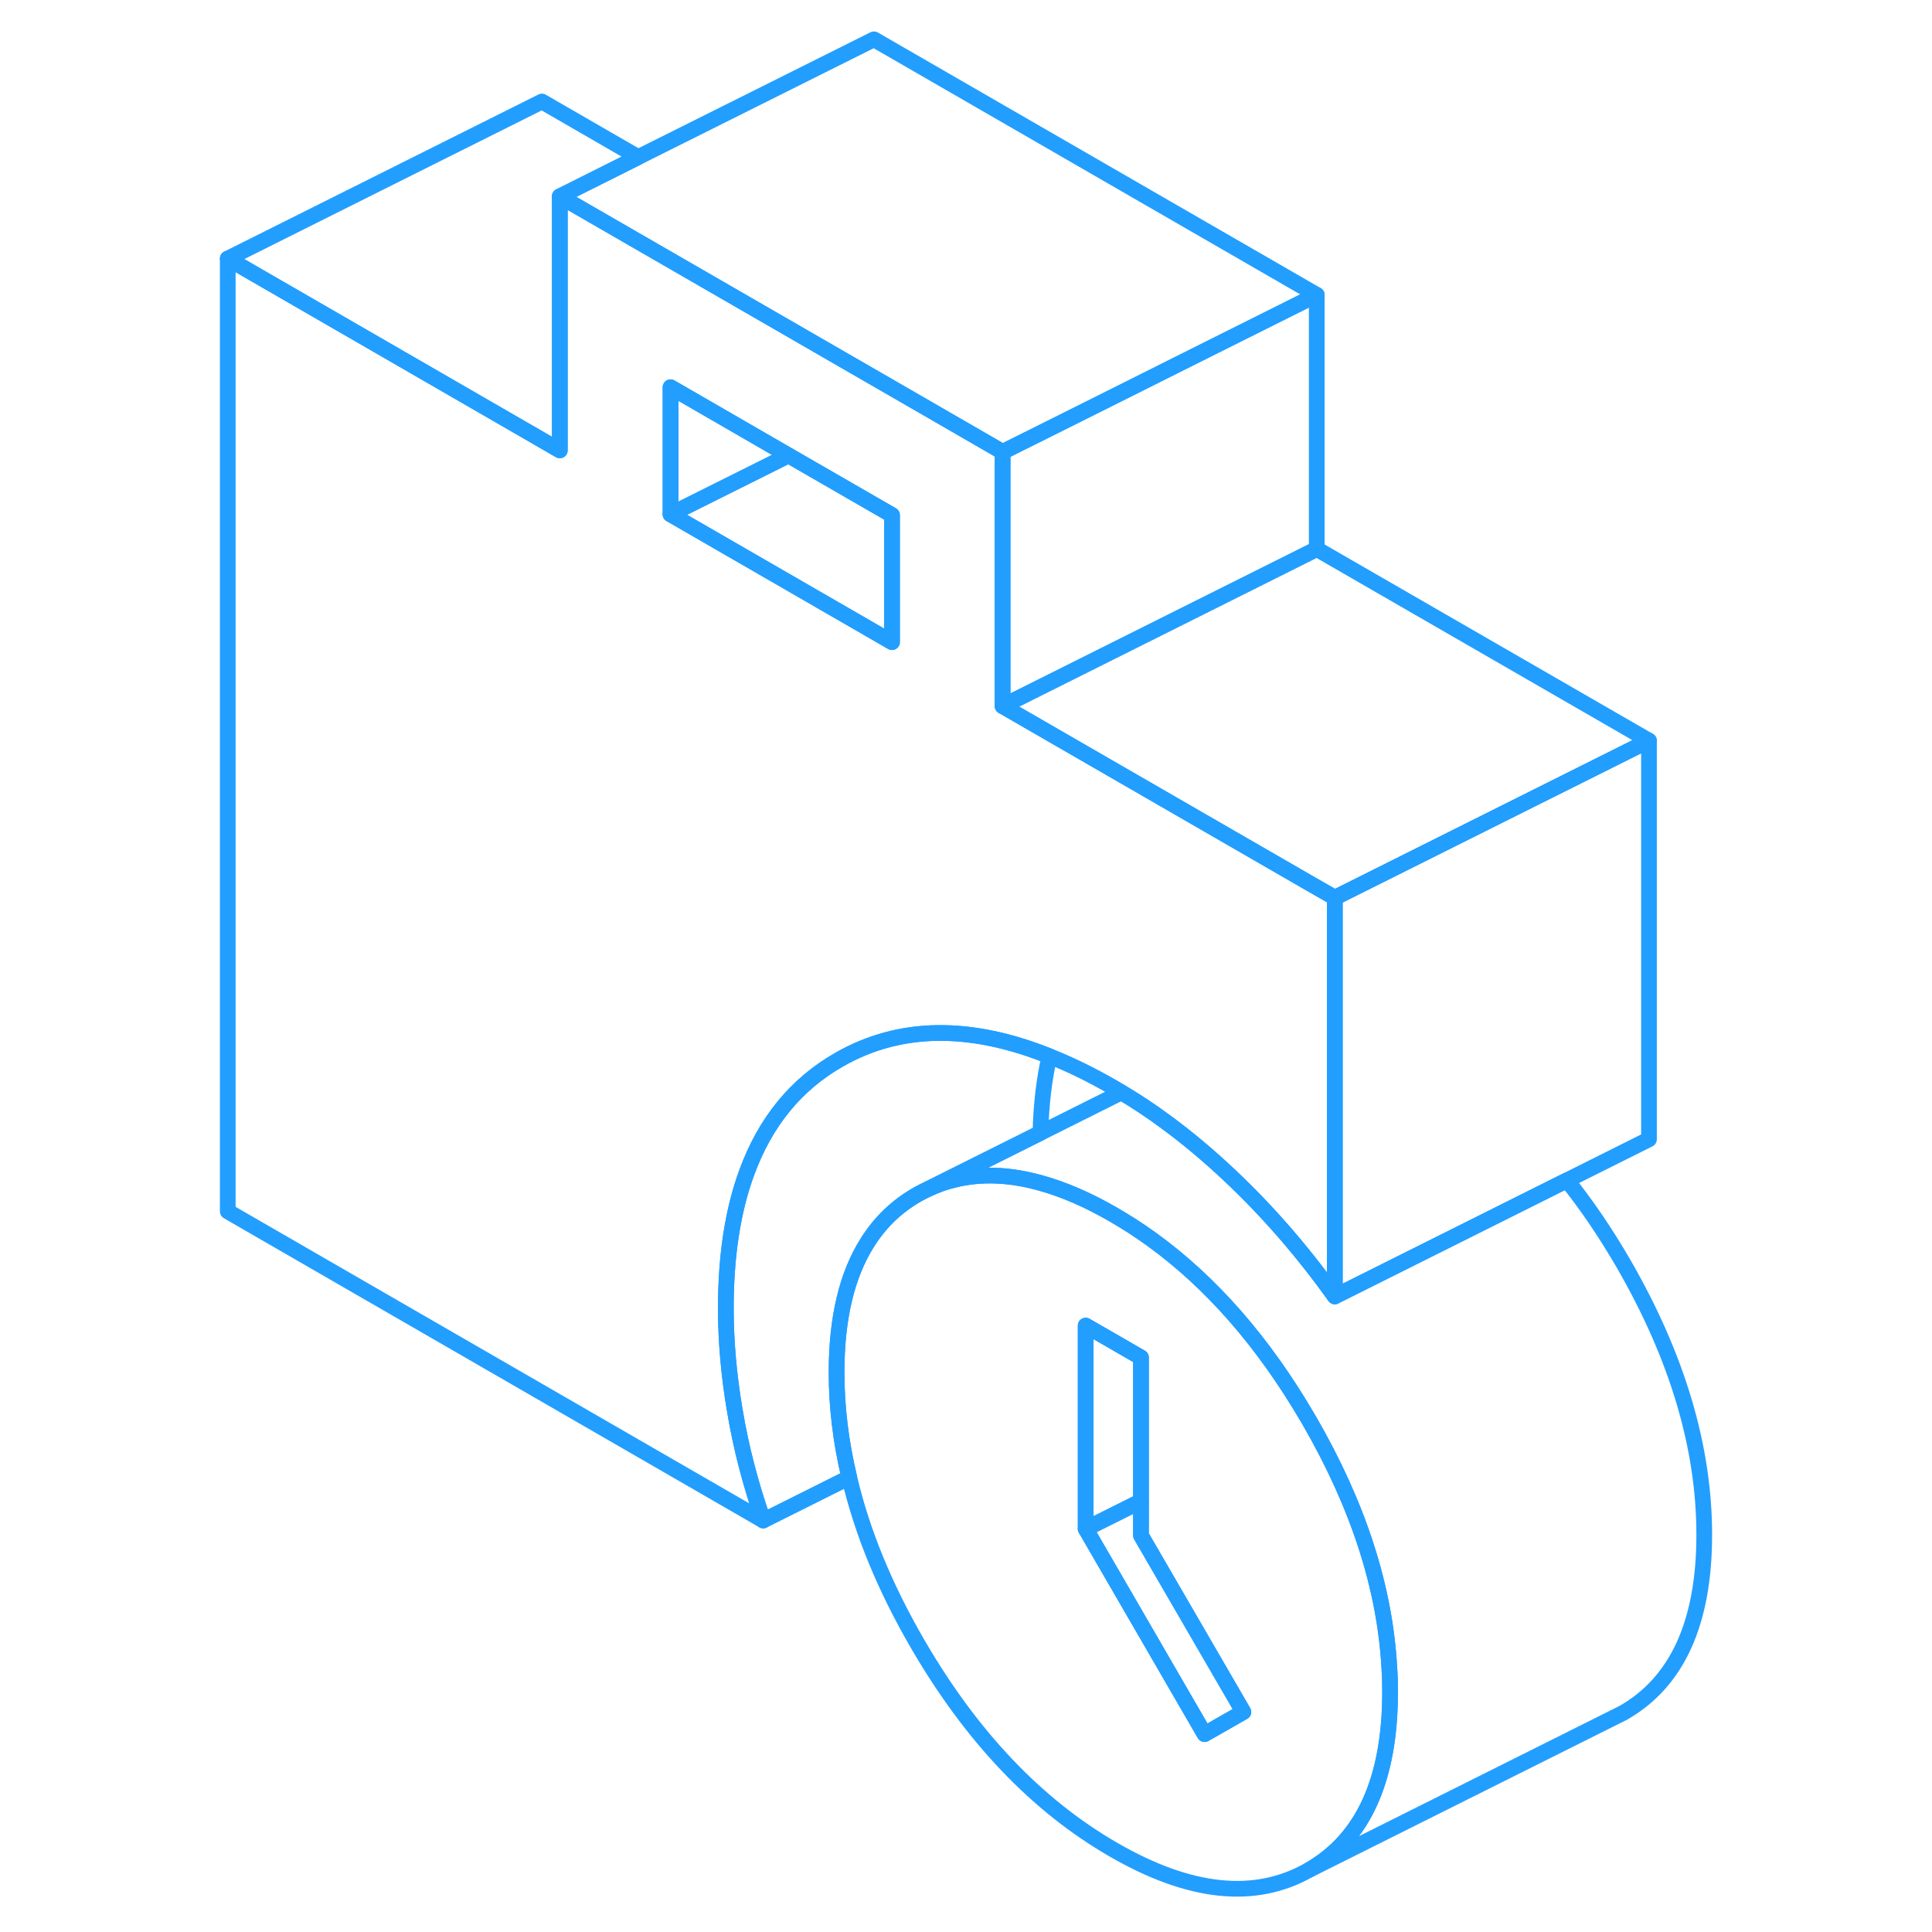 <svg width="48" height="48" viewBox="0 0 98 123" fill="none" xmlns="http://www.w3.org/2000/svg" stroke-width="1px" stroke-linecap="round" stroke-linejoin="round"><path d="M75.95 106.173C75.67 101.063 73.97 95.823 70.85 90.433C70.82 90.373 70.78 90.323 70.75 90.263C67.92 85.423 64.6 81.633 60.81 78.893C60.02 78.323 59.21 77.803 58.38 77.323C56.77 76.393 55.23 75.723 53.78 75.323C51.8 74.763 49.97 74.693 48.29 75.103C47.71 75.233 47.16 75.433 46.62 75.683C46.38 75.793 46.14 75.913 45.91 76.043C44.6 76.793 43.54 77.803 42.73 79.093C41.42 81.153 40.76 83.913 40.76 87.363C40.76 89.573 41.03 91.803 41.57 94.063C42.38 97.533 43.83 101.053 45.91 104.643C49.35 110.573 53.51 114.943 58.38 117.753C63.25 120.573 67.41 121.003 70.85 119.043C74.28 117.083 76 113.303 76 107.713C76 107.203 75.99 106.693 75.95 106.173ZM64.19 110.403L56.62 97.333V84.393L60.14 86.423V97.753L66.66 108.993L64.19 110.403Z" stroke="#229EFF" stroke-linejoin="round"/><path d="M66.659 108.993L64.189 110.403L56.619 97.334L60.139 95.573V97.754L66.659 108.993Z" stroke="#229EFF" stroke-linejoin="round"/><path d="M60.139 86.423V95.573L56.619 97.333V84.393L60.139 86.423Z" stroke="#229EFF" stroke-linejoin="round"/><path d="M92.481 47.153V72.533L87.26 75.143L80.14 78.703L76.62 80.463L72.481 82.533V57.153L73.16 56.813L92.481 47.153Z" stroke="#229EFF" stroke-linejoin="round"/><path d="M92.48 47.153L73.16 56.813L72.48 57.153L70.7 56.133L51.33 44.953L71.33 34.953L92.48 47.153Z" stroke="#229EFF" stroke-linejoin="round"/><path d="M28.13 10.003L23.14 12.503V28.673L22 28.013L2 16.463L22 6.463L28.13 10.003Z" stroke="#229EFF" stroke-linejoin="round"/><path d="M37.7 28.993L30.189 32.743V24.653L37.7 28.993Z" stroke="#229EFF" stroke-linejoin="round"/><path d="M44.29 32.793V40.883L30.189 32.743L37.7 28.993L44.29 32.793Z" stroke="#229EFF" stroke-linejoin="round"/><path d="M71.33 18.773L63.83 22.523L56.32 26.283L51.33 28.773L45.2 25.233L23.14 12.503L28.13 10.003L43.14 2.503L71.33 18.773Z" stroke="#229EFF" stroke-linejoin="round"/><path d="M71.33 18.773V34.953L51.33 44.953V28.773L56.32 26.283L63.83 22.523L71.33 18.773Z" stroke="#229EFF" stroke-linejoin="round"/><path d="M70.7 56.133L51.33 44.953V28.773L45.2 25.233L23.14 12.503V28.673L22 28.013L2 16.463V77.123L36.09 96.803C35.27 94.443 34.67 92.123 34.29 89.843C33.9 87.573 33.71 85.383 33.71 83.303C33.71 79.953 34.15 77.073 35.04 74.653C36.22 71.423 38.18 69.023 40.94 67.453C44.76 65.273 49.22 65.203 54.31 67.243C55.63 67.763 56.98 68.423 58.38 69.233C58.55 69.333 58.73 69.433 58.9 69.543C58.93 69.563 58.96 69.583 58.99 69.603C59.88 70.133 60.77 70.723 61.65 71.373C63.05 72.393 64.42 73.543 65.78 74.823C68.19 77.093 70.42 79.653 72.48 82.533V57.153L70.7 56.133ZM44.29 40.883L30.19 32.743V24.653L37.7 28.993L44.29 32.793V40.883Z" stroke="#229EFF" stroke-linejoin="round"/><path d="M96 97.713C96 103.303 94.28 107.083 90.85 109.043L70.85 119.043C74.28 117.083 76 113.303 76 107.713C76 107.203 75.99 106.693 75.95 106.173C75.67 101.063 73.97 95.823 70.85 90.433C70.82 90.374 70.78 90.323 70.75 90.263C67.92 85.424 64.6 81.633 60.81 78.894C60.02 78.323 59.21 77.803 58.38 77.323C56.77 76.394 55.23 75.724 53.78 75.323C51.8 74.763 49.97 74.694 48.29 75.103C47.71 75.234 47.16 75.433 46.62 75.683L53.74 72.124L58.9 69.543C58.9 69.543 58.96 69.584 58.99 69.603C59.88 70.133 60.77 70.724 61.65 71.374C63.05 72.394 64.42 73.543 65.78 74.823C68.19 77.094 70.42 79.653 72.48 82.534L76.62 80.463L80.14 78.704L87.26 75.144C88.54 76.743 89.73 78.504 90.85 80.433C94.28 86.364 96 92.124 96 97.713Z" stroke="#229EFF" stroke-linejoin="round"/><path d="M54.31 67.243C53.97 68.733 53.78 70.353 53.74 72.123L46.62 75.683C46.38 75.793 46.14 75.913 45.91 76.043C44.6 76.793 43.54 77.803 42.73 79.093C41.42 81.153 40.76 83.913 40.76 87.363C40.76 89.573 41.03 91.803 41.57 94.063L36.09 96.803C35.27 94.443 34.67 92.123 34.29 89.843C33.9 87.573 33.71 85.383 33.71 83.303C33.71 79.953 34.15 77.073 35.04 74.653C36.22 71.423 38.18 69.023 40.94 67.453C44.76 65.273 49.22 65.203 54.31 67.243Z" stroke="#229EFF" stroke-linejoin="round"/></svg>